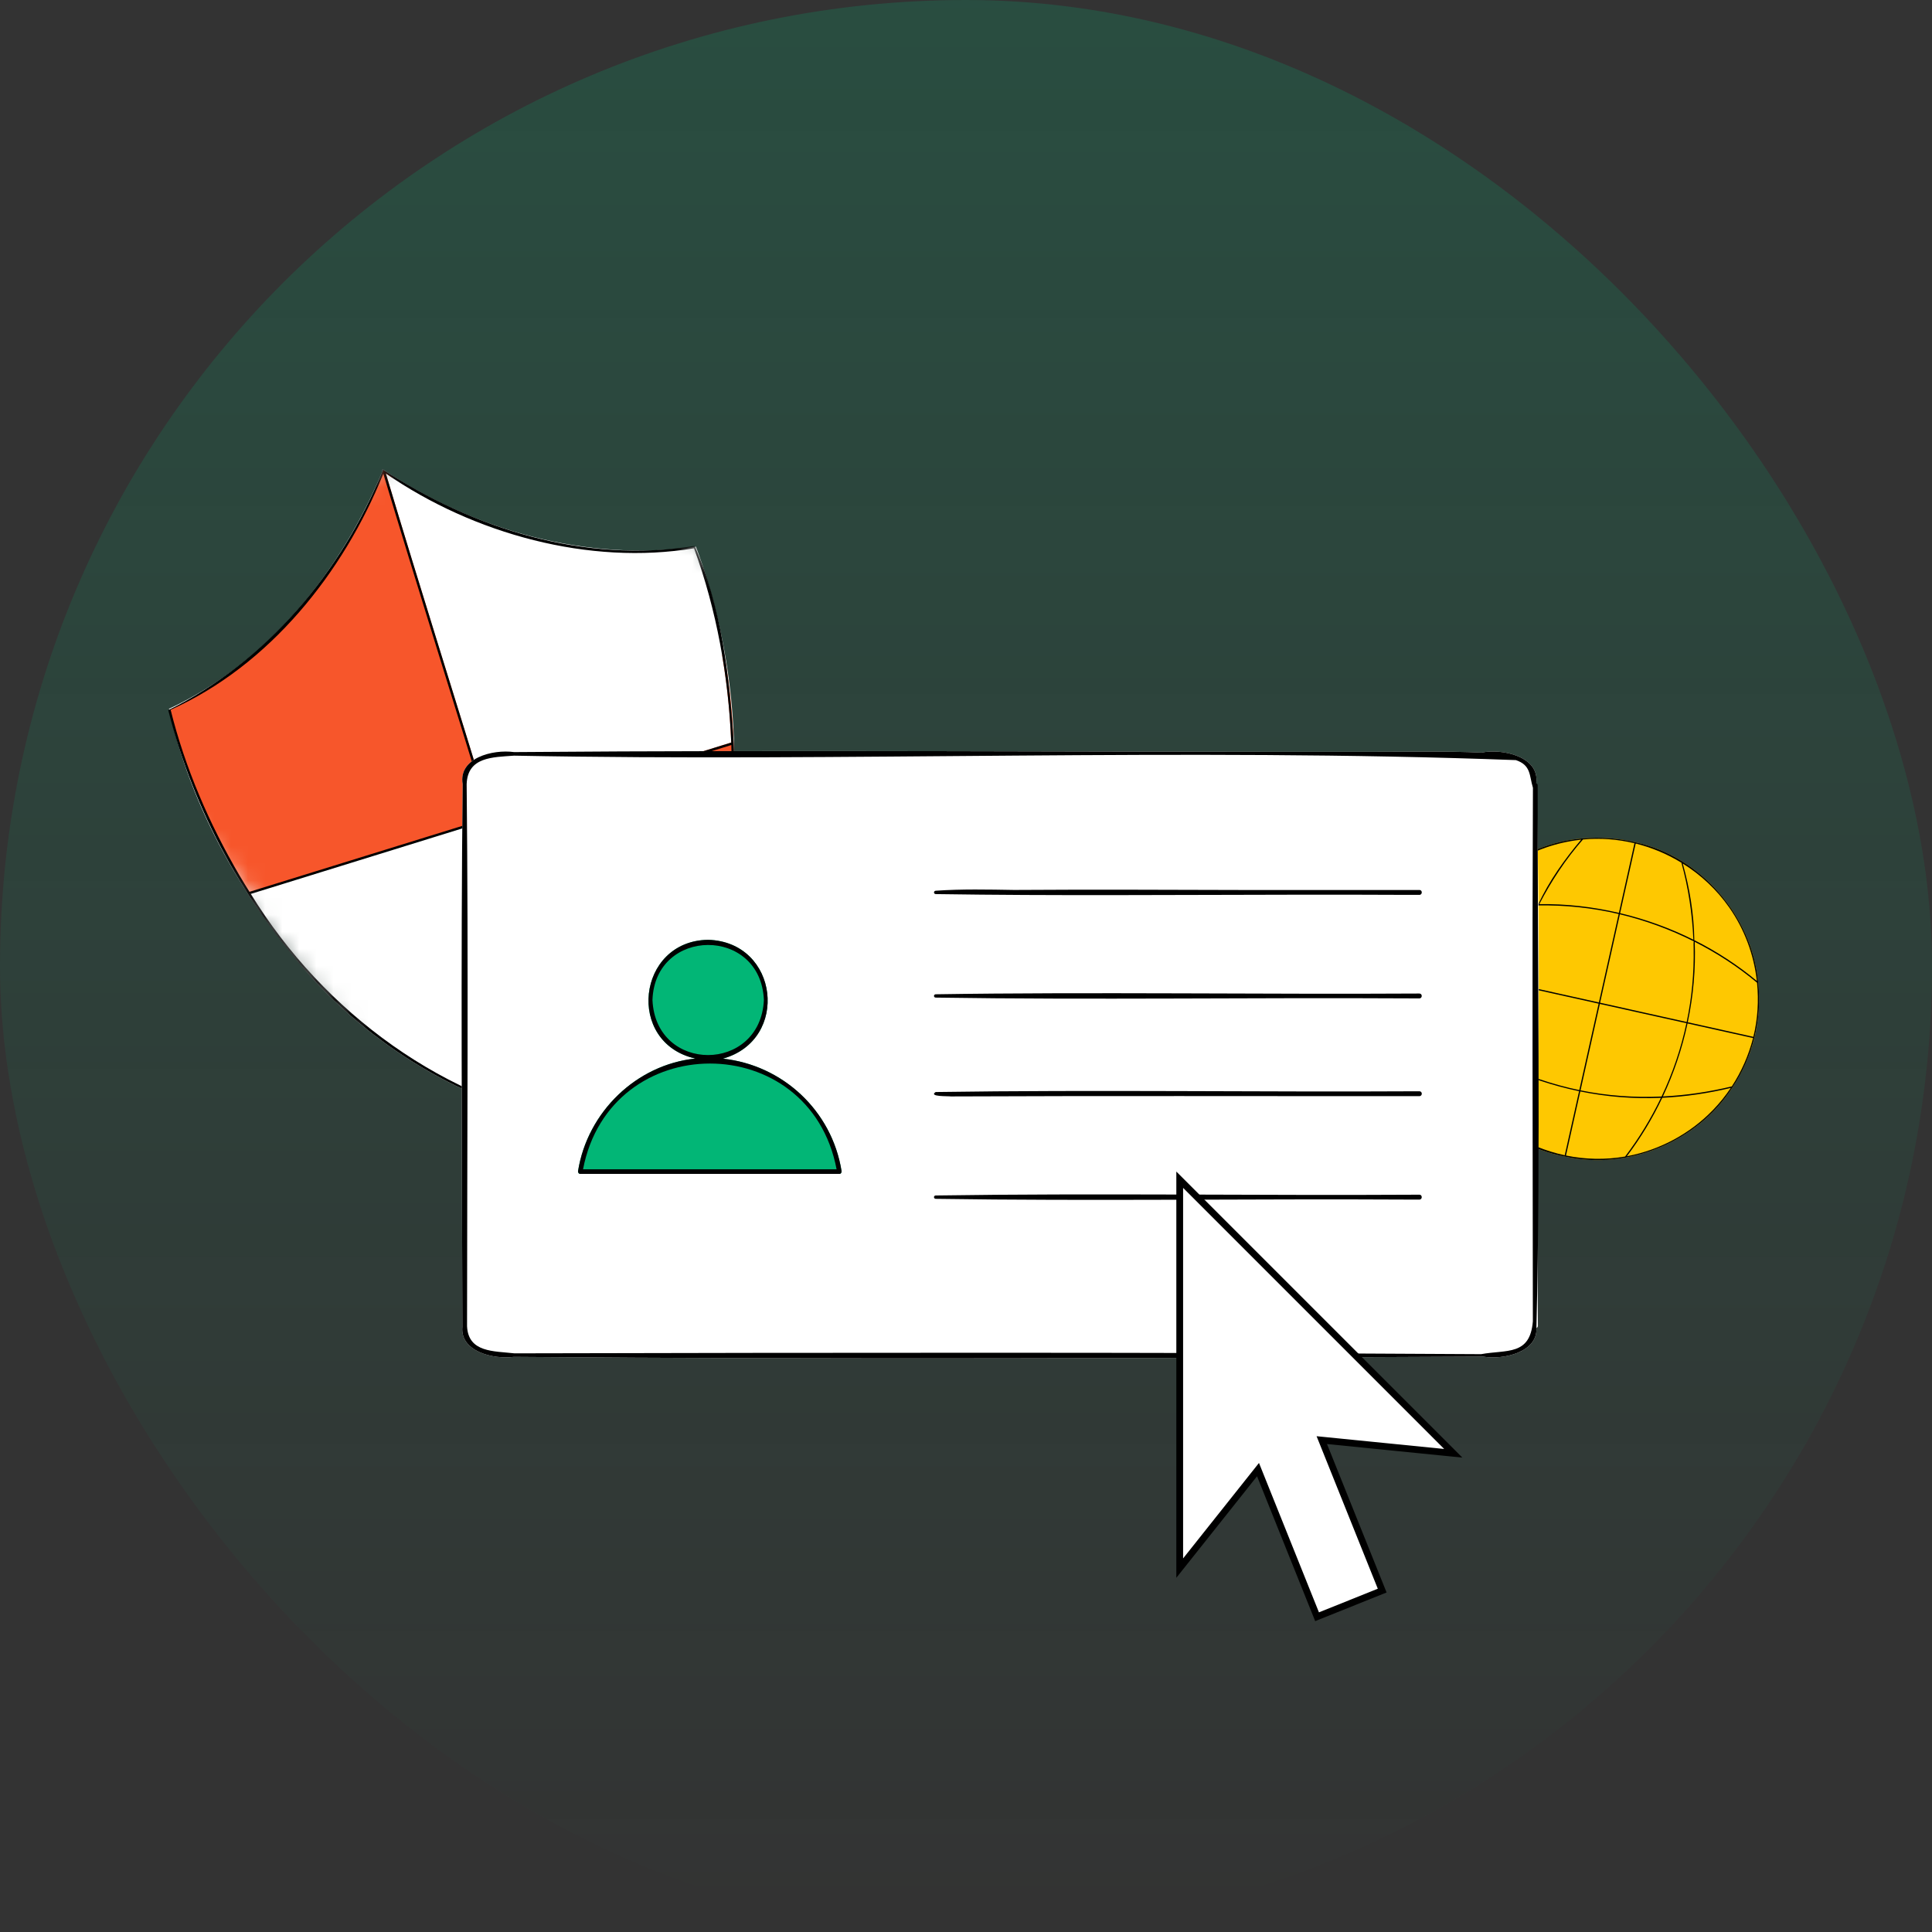 <svg width="113" height="113" viewBox="0 0 113 113" fill="none" xmlns="http://www.w3.org/2000/svg">
<rect x="0" y="0" width="113" height="113" fill="#333333" stroke="none"/>
<rect width="113" height="113" rx="56.5" fill="url(#paint0_linear_2516_109232)" fill-opacity="0.2"/>
<path d="M64.364 36.997L64.357 36.977C64.364 36.998 64.365 37.002 64.364 36.997Z" fill="black"/>
<path d="M102.667 60.476C102.416 61.586 101.965 62.629 101.353 63.564C101.36 63.584 101.348 63.607 101.322 63.61C99.305 66.764 95.251 68.463 91.566 67.653C91.551 67.662 91.53 67.657 91.518 67.643C87.785 66.94 84.738 63.727 84.143 60.013C84.124 60.001 84.122 59.98 84.135 59.966C83.744 57.776 84.216 55.386 85.401 53.498C85.395 53.478 85.405 53.455 85.43 53.452C86.933 51.008 89.638 49.28 92.541 49.041C92.554 49.027 92.57 49.028 92.582 49.036C93.602 48.947 94.631 49.023 95.623 49.256C95.638 49.248 95.659 49.253 95.671 49.267C99.487 50.108 102.475 53.594 102.831 57.437C102.853 57.45 102.853 57.476 102.837 57.49C102.938 58.477 102.885 59.485 102.667 60.476Z" fill="#FEC801"/>
<path d="M102.837 57.49C102.853 57.476 102.853 57.45 102.831 57.437C102.475 53.594 99.487 50.108 95.671 49.267C95.659 49.253 95.638 49.248 95.623 49.256C94.631 49.023 93.602 48.947 92.582 49.036C92.57 49.028 92.554 49.027 92.541 49.041C89.638 49.28 86.933 51.008 85.43 53.452C85.405 53.455 85.395 53.478 85.401 53.498C84.216 55.386 83.744 57.776 84.135 59.966C84.122 59.98 84.124 60.001 84.143 60.013C84.738 63.727 87.785 66.94 91.518 67.643C91.53 67.657 91.551 67.662 91.566 67.653C95.251 68.463 99.305 66.764 101.322 63.61C101.348 63.607 101.36 63.584 101.353 63.564C102.521 61.811 103.069 59.584 102.837 57.49ZM102.552 60.643C101.273 60.358 99.995 60.074 98.716 59.789C99.041 58.249 99.183 56.662 99.122 55.086C100.421 55.744 101.652 56.544 102.766 57.478C102.872 58.529 102.807 59.606 102.552 60.643ZM88.528 57.596C90.186 57.965 91.844 58.334 93.501 58.703C93.124 60.388 92.749 62.073 92.371 63.758C90.808 63.433 89.285 62.915 87.844 62.226C87.812 60.658 87.965 59.08 88.317 57.549C88.388 57.564 88.457 57.581 88.528 57.596ZM88.333 57.478C88.677 55.907 89.296 54.408 89.967 52.958C91.546 52.932 93.135 53.096 94.673 53.459C94.287 55.183 93.902 56.908 93.517 58.632C91.789 58.247 90.061 57.862 88.333 57.478ZM92.534 63.37C92.88 61.82 93.226 60.27 93.573 58.719C95.261 59.094 96.949 59.471 98.637 59.846C98.32 61.325 97.832 62.766 97.183 64.133C95.6 64.204 93.998 64.091 92.444 63.773C92.474 63.639 92.503 63.504 92.534 63.37ZM93.588 58.647C93.974 56.924 94.359 55.2 94.744 53.476C96.242 53.833 97.698 54.368 99.073 55.061C99.041 55.054 99.059 55.416 99.059 55.452C99.085 56.901 98.952 58.356 98.652 59.775C96.964 59.4 95.276 59.023 93.588 58.647ZM101.14 53.077C102.037 54.357 102.582 55.842 102.756 57.374C101.633 56.442 100.402 55.643 99.098 54.988C99.078 53.483 98.83 51.958 98.422 50.507C99.48 51.167 100.412 52.035 101.14 53.077ZM95.669 49.338C96.611 49.572 97.515 49.951 98.343 50.458C98.749 51.923 98.976 53.44 99.043 54.961C97.681 54.282 96.239 53.76 94.759 53.409C95.062 52.052 95.365 50.694 95.669 49.338ZM92.585 49.101C93.603 49.006 94.62 49.086 95.597 49.32C95.294 50.678 94.991 52.035 94.688 53.392C93.164 53.035 91.597 52.859 90.032 52.881C90.734 51.53 91.581 50.246 92.585 49.101ZM92.139 49.154C92.252 49.137 92.365 49.123 92.479 49.111C91.521 50.246 90.594 51.536 89.979 52.881C88.478 52.904 86.98 53.097 85.516 53.433C86.972 51.143 89.415 49.545 92.139 49.154ZM84.65 55.186C84.863 54.6 85.136 54.043 85.461 53.52C86.922 53.18 88.413 52.987 89.909 52.959C89.183 54.39 88.629 55.902 88.265 57.463C86.93 57.165 85.595 56.868 84.26 56.571C84.356 56.1 84.485 55.637 84.65 55.186ZM84.246 56.642C85.58 56.939 86.914 57.237 88.249 57.533C87.896 59.058 87.739 60.627 87.769 62.19C86.504 61.578 85.302 60.83 84.198 59.964C84.012 58.864 84.034 57.735 84.246 56.642ZM86.513 64.721C85.328 63.425 84.53 61.794 84.216 60.07C85.321 60.928 86.514 61.664 87.771 62.268C87.8 63.585 87.957 64.902 88.233 66.19C87.607 65.775 87.028 65.283 86.513 64.721ZM91.52 67.57C90.386 67.328 89.298 66.879 88.321 66.246C88.041 64.948 87.879 63.628 87.847 62.304C89.283 62.988 90.799 63.499 92.357 63.823C92.078 65.072 91.799 66.32 91.52 67.57ZM91.592 67.585C91.871 66.336 92.15 65.086 92.429 63.837C93.975 64.154 95.567 64.282 97.146 64.211C96.564 65.422 95.863 66.576 95.05 67.644C93.897 67.843 92.723 67.817 91.592 67.585ZM100.181 64.932C98.838 66.321 97.055 67.272 95.155 67.626C95.96 66.558 96.653 65.412 97.224 64.209C98.574 64.145 99.917 63.944 101.232 63.631C100.923 64.093 100.571 64.529 100.181 64.932ZM101.291 63.542C99.968 63.862 98.618 64.063 97.262 64.129C97.902 62.767 98.385 61.333 98.701 59.861C99.979 60.145 101.256 60.429 102.534 60.714C102.277 61.721 101.856 62.677 101.291 63.542Z" fill="black"/>
<mask id="mask0_2516_109232" style="mask-type:luminance" maskUnits="userSpaceOnUse" x="5" y="20" width="51" height="51">
<path d="M5 41.695L31.166 20L55.025 48.777L28.859 70.471L5 41.695Z" fill="white"/>
</mask>
<g mask="url(#mask0_2516_109232)">
<path d="M40.707 31.972C44.902 43.299 43.44 57.433 34.286 65.971C28.213 64.944 22.614 61.894 18.396 57.363C14.363 52.911 11.161 47.303 9.882 41.459C15.693 38.751 20.004 33.313 22.362 27.561C22.35 27.546 22.343 27.527 22.346 27.507C22.349 27.484 22.364 27.456 22.384 27.446C27.698 31.014 34.319 32.888 40.707 31.972Z" fill="white"/>
</g>
<mask id="mask1_2516_109232" style="mask-type:luminance" maskUnits="userSpaceOnUse" x="5" y="21" width="48" height="50">
<path d="M5.479 41.298L29.028 21.773L52.887 50.549L29.337 70.074L5.479 41.298Z" fill="white"/>
</mask>
<g mask="url(#mask1_2516_109232)">
<path d="M42.361 38.242C43.438 44.466 43.083 51.062 40.562 56.915C39.089 60.316 36.954 63.399 34.285 65.969C33.486 65.857 32.69 65.654 31.91 65.459C31.896 65.434 31.883 65.409 31.868 65.384C32.638 65.586 33.435 65.76 34.256 65.902C32.385 59.838 30.544 53.871 28.692 47.863C23.978 49.324 19.258 50.787 14.557 52.243C11.03 46.646 9.91 41.52 9.91 41.52C18.364 37.531 21.817 29.128 22.415 27.515L22.414 27.514C22.417 27.51 22.418 27.506 22.419 27.502C22.577 27.608 22.834 27.776 22.971 27.965C22.835 27.873 22.7 27.782 22.566 27.689C24.57 34.4 26.693 41.075 28.738 47.775C33.415 46.326 38.091 44.878 42.768 43.429C42.706 41.71 42.523 39.996 42.23 38.302C42.272 38.28 42.317 38.26 42.361 38.242Z" fill="#F7562B"/>
</g>
<mask id="mask2_2516_109232" style="mask-type:luminance" maskUnits="userSpaceOnUse" x="5" y="20" width="50" height="51">
<path d="M5 41.695L30.929 20.197L54.787 48.974L28.859 70.471L5 41.695Z" fill="white"/>
</mask>
<g mask="url(#mask2_2516_109232)">
<path d="M22.383 27.446C22.363 27.456 22.349 27.484 22.346 27.506C22.342 27.527 22.35 27.545 22.361 27.561C20.026 33.387 15.577 38.725 9.84 41.534C11.322 47.393 14.311 52.913 18.395 57.363C22.614 61.893 28.213 64.944 34.286 65.971C40.373 60.233 43.321 51.754 42.912 43.481C42.681 39.603 42.187 35.464 40.631 31.931C34.236 32.975 27.676 30.94 22.383 27.446ZM14.006 51.201C12.239 48.185 10.823 44.913 9.98 41.514C15.761 38.921 20.078 33.505 22.42 27.706C24.437 34.423 26.555 41.112 28.605 47.819C23.933 49.267 19.262 50.714 14.592 52.161C14.392 51.844 14.197 51.524 14.006 51.201ZM14.669 52.284C19.328 50.842 23.986 49.397 28.646 47.955C30.483 53.908 32.32 59.861 34.156 65.814C26.029 64.456 18.948 59.244 14.669 52.284ZM42.719 47.093C42.322 54.088 39.355 60.897 34.293 65.779C32.455 59.823 30.618 53.868 28.781 47.912C33.446 46.467 38.111 45.023 42.775 43.576C42.813 44.749 42.795 45.923 42.719 47.093ZM42.769 43.431C38.092 44.88 33.415 46.329 28.739 47.777C26.694 41.078 24.572 34.402 22.567 27.692C27.721 31.247 34.477 33.082 40.593 32.069C41.923 35.702 42.61 39.568 42.769 43.431Z" fill="black"/>
</g>
<path d="M89.95 77.543C89.95 77.609 89.911 77.652 89.863 77.671C89.941 79.091 87.934 79.549 86.743 79.347C67.861 79.441 48.893 79.517 30.053 79.361C28.832 79.523 26.903 79.034 27.043 77.606C27.024 67.034 26.947 56.435 27.061 45.865C26.794 44.337 28.811 43.815 30.067 43.989C46.773 43.852 63.556 43.989 80.285 43.973C82.403 43.975 84.537 43.925 86.656 44.019C87.87 43.767 90.071 44.252 89.851 45.81C90.169 56.289 89.865 66.992 89.95 77.543Z" fill="white"/>
<path d="M49.219 68.489C49.226 68.569 49.194 68.659 49.091 68.659H33.939C33.849 68.661 33.792 68.572 33.808 68.489C34.36 65.044 37.212 62.272 40.669 61.913C36.583 60.993 37.253 55.023 41.417 54.968C45.555 55.089 46.204 60.824 42.279 61.919C45.774 62.297 48.652 64.953 49.219 68.489Z" fill="#02B676"/>
<path d="M42.281 61.919C46.209 60.824 45.555 55.089 41.419 54.968C37.256 55.023 36.586 60.993 40.671 61.913C37.215 62.272 34.362 65.044 33.811 68.489C33.797 68.572 33.852 68.661 33.941 68.659H49.094C49.194 68.659 49.229 68.569 49.222 68.489C48.654 64.953 45.777 62.297 42.281 61.919ZM38.162 58.488C38.31 54.217 44.5 54.178 44.679 58.49C44.473 62.773 38.351 62.791 38.162 58.488ZM34.101 68.391C35.682 60.151 47.367 60.135 48.931 68.391H34.101Z" fill="black"/>
<path d="M83.017 69.876C73.608 69.933 64.124 69.78 54.722 69.922C54.596 69.935 54.596 70.102 54.722 70.118C63.779 70.256 73.361 70.109 82.417 70.162C82.614 70.164 82.818 70.159 83.017 70.162C83.202 70.162 83.202 69.876 83.017 69.876Z" fill="black"/>
<path d="M89.936 45.934C89.936 45.867 89.897 45.826 89.851 45.81C90.071 44.252 87.87 43.767 86.656 44.019C84.537 43.925 82.403 43.975 80.285 43.973C63.556 43.989 46.773 43.852 30.067 43.989C28.811 43.815 26.794 44.337 27.061 45.865C26.947 56.435 27.024 67.034 27.043 77.606C26.903 79.034 28.832 79.523 30.053 79.361C48.893 79.517 67.861 79.441 86.743 79.347C87.934 79.549 89.941 79.091 89.863 77.671C90.114 67.187 89.922 56.488 89.936 45.934ZM89.655 77.286C89.488 79.306 88.133 78.929 86.626 79.203C67.788 79.089 48.921 79.112 30.09 79.155C28.887 79.018 27.386 79.116 27.317 77.565C27.32 67.006 27.402 56.429 27.294 45.872C27.343 44.261 28.823 44.291 30.067 44.197C49.552 44.572 69.213 43.726 88.664 44.458C89.556 44.762 89.44 45.35 89.659 46.078C89.613 56.474 89.645 66.887 89.655 77.286Z" fill="black"/>
<path d="M83.019 63.827C73.606 63.88 64.134 63.731 54.725 63.871C54.286 64.157 55.469 64.102 55.613 64.129C64.532 64.088 73.503 64.118 82.42 64.111C82.422 64.111 83.019 64.111 83.019 64.111C83.205 64.111 83.205 63.827 83.019 63.827Z" fill="black"/>
<path d="M83.149 52.143C83.13 52.093 83.087 52.054 83.018 52.054C79.631 52.054 76.06 52.054 72.487 52.054C68.088 52.04 63.668 52.024 59.313 52.052C57.78 52.027 56.245 51.992 54.724 52.098C54.66 52.107 54.628 52.153 54.628 52.196C54.628 52.219 54.637 52.242 54.653 52.26C54.669 52.278 54.692 52.29 54.724 52.294C58.206 52.347 61.699 52.358 65.194 52.354C69.812 52.352 74.436 52.324 79.047 52.329C80.173 52.329 81.296 52.333 82.419 52.34C82.419 52.34 82.858 52.34 82.984 52.34C82.996 52.34 83.007 52.34 83.018 52.34C83.11 52.34 83.158 52.267 83.158 52.196C83.158 52.178 83.153 52.162 83.149 52.143Z" fill="black"/>
<path d="M83.017 58.11C74.086 58.165 63.68 58.012 54.722 58.154C54.596 58.169 54.596 58.337 54.722 58.348C63.925 58.487 73.208 58.341 82.417 58.394C82.42 58.394 83.017 58.394 83.017 58.394C83.202 58.394 83.202 58.11 83.017 58.11Z" fill="black"/>
<path fill-rule="evenodd" clip-rule="evenodd" d="M69 69V91.716L73.579 85.955L77.034 94.561L80.842 93.032L77.31 84.231L85 85L69 69Z" fill="white"/>
<path d="M69 91.716H68.802V92.282L69.155 91.839L69 91.716ZM69 69L69.14 68.86L68.802 68.523V69H69ZM73.579 85.955L73.763 85.881L73.636 85.566L73.425 85.832L73.579 85.955ZM77.034 94.561L76.85 94.634L76.924 94.818L77.107 94.744L77.034 94.561ZM80.842 93.032L80.916 93.215L81.099 93.142L81.026 92.958L80.842 93.032ZM77.31 84.231L77.33 84.034L77.005 84.002L77.127 84.305L77.31 84.231ZM85 85L84.98 85.197L85.531 85.252L85.14 84.86L85 85ZM69.198 91.716V69H68.802V91.716H69.198ZM73.425 85.832L68.845 91.593L69.155 91.839L73.734 86.078L73.425 85.832ZM77.217 94.487L73.763 85.881L73.396 86.028L76.85 94.634L77.217 94.487ZM80.769 92.849L76.96 94.377L77.107 94.744L80.916 93.215L80.769 92.849ZM77.127 84.305L80.659 93.105L81.026 92.958L77.493 84.157L77.127 84.305ZM85.02 84.803L77.33 84.034L77.29 84.427L84.98 85.197L85.02 84.803ZM68.86 69.14L84.86 85.14L85.14 84.86L69.14 68.86L68.86 69.14Z" fill="black"/>
<defs>
<linearGradient id="paint0_linear_2516_109232" x1="56.5" y1="0" x2="56.5" y2="113" gradientUnits="userSpaceOnUse">
<stop stop-color="#02B676"/>
<stop offset="0.99" stop-color="#02B676" stop-opacity="0"/>
</linearGradient>
</defs>
</svg>
